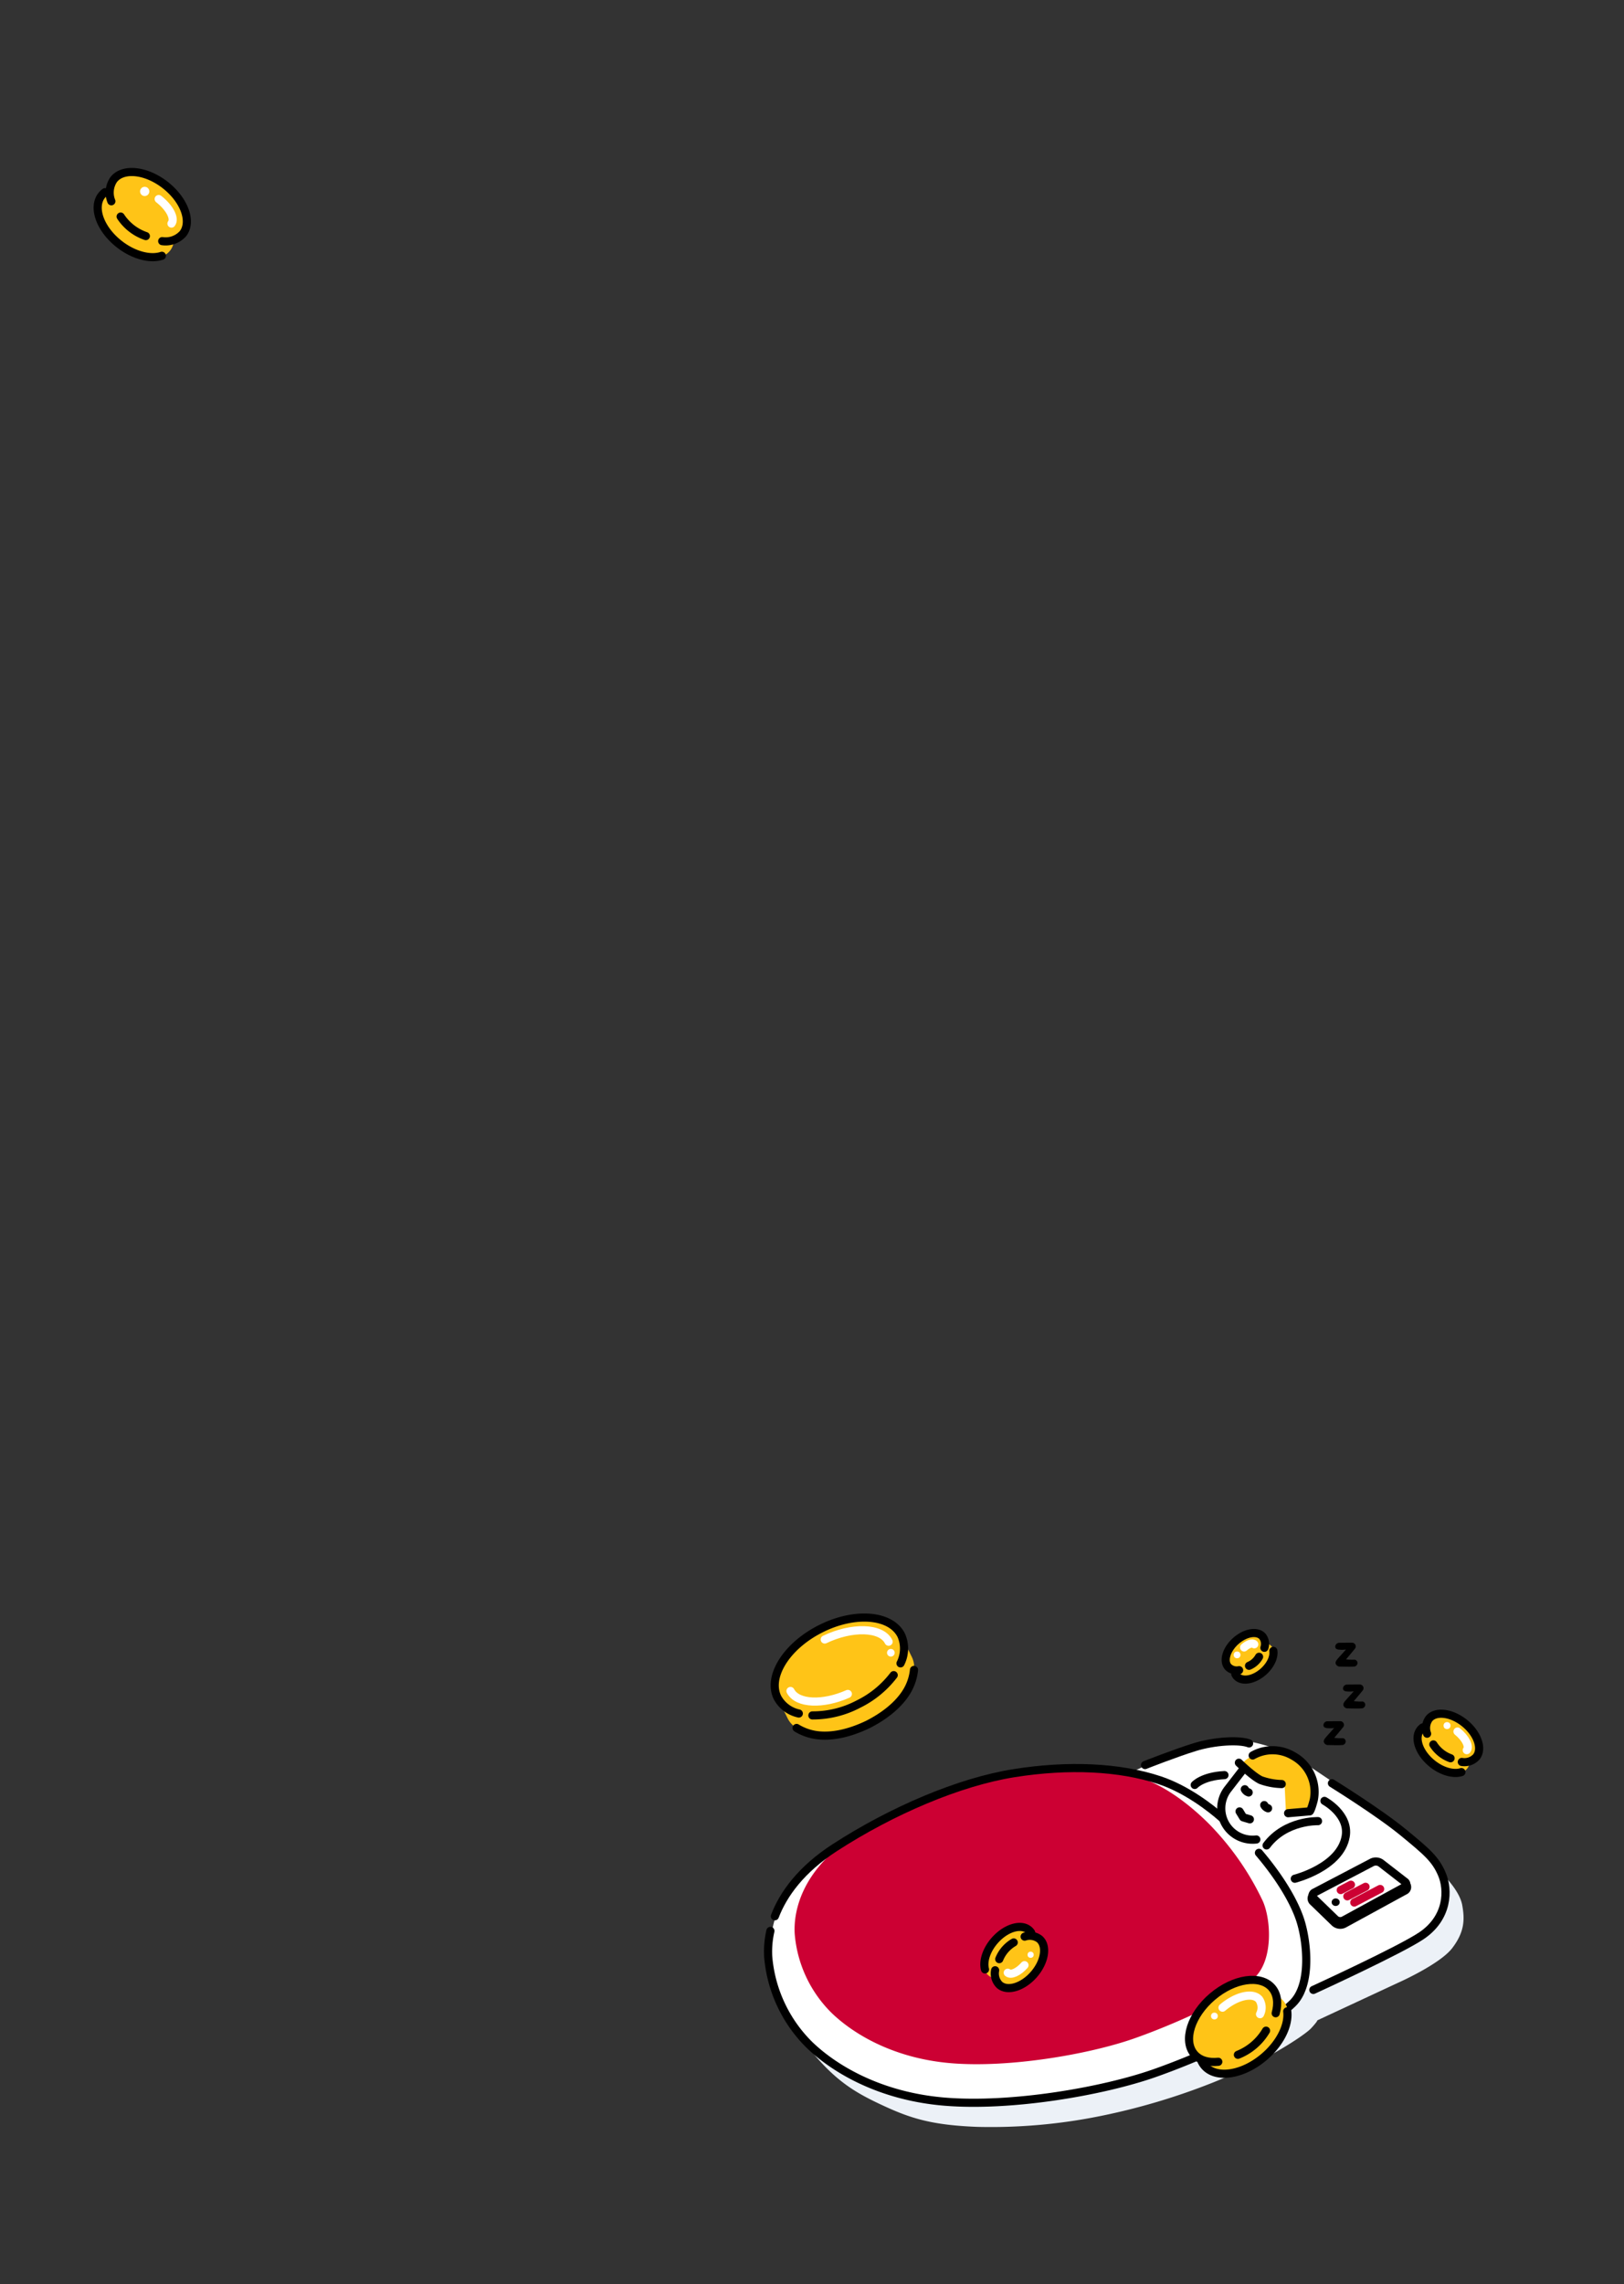 <svg xmlns="http://www.w3.org/2000/svg" width="399" height="561" viewBox="0 0 399 561">
  <rect x="0" y="0" width="399" height="561" fill="#333333" stroke="none"/>
  <g id="グループ_20858" data-name="グループ 20858" transform="translate(12 -38)">
    <g id="bed">
      <g id="グループ_20633" data-name="グループ 20633" transform="translate(72.48 417.091)">
        <path id="パス_4048" data-name="パス 4048" d="M225.75,79.871c-5.085-.141-10.346,2.069-13.712,2.981s-11.223,4.664-11.223,4.664a93.885,93.885,0,0,0-19.92-.772c-11.573.7-23.918,4.1-31.177,7.646s-14.2,7.364-21.989,11.889-12.555,11.959-14.519,16.1-1.718,10.24-1.262,13.081,1.473,10,7.049,16.308,10.1,8.873,16.588,11.854,11.713,4.629,22.726,5.05a135.243,135.243,0,0,0,30.126-2.631,161.217,161.217,0,0,0,27.845-8.276c12.31-4.91,22.41-11.5,24.093-13.327s1.508-1.929,1.508-1.929l19.745-9.188s10.346-4.559,13.4-8.557,3.086-7.049,2.455-10.556-4.524-7.54-6.734-9.434-25.04-17.325-28.863-19.78S230.835,80.011,225.75,79.871Z" transform="translate(-2.709 -25.364)" fill="#ecf1f7"/>
        <path id="パス_4049" data-name="パス 4049" d="M219.445,70.053c-5.085-.14-10.346,2.069-13.712,2.981S194.51,77.7,194.51,77.7a93.884,93.884,0,0,0-19.92-.772c-11.573.7-23.918,4.1-31.177,7.645s-14.2,7.365-21.989,11.889-12.555,11.959-14.519,16.1-1.718,10.241-1.263,13.081,1.473,9.995,7.05,16.308,10.1,8.873,16.588,11.854,11.713,4.63,22.726,5.05a135.246,135.246,0,0,0,30.126-2.63,161.233,161.233,0,0,0,27.845-8.277c12.31-4.91,22.41-11.5,24.093-13.326s1.508-1.929,1.508-1.929l19.744-9.188s10.346-4.559,13.4-8.557a11.837,11.837,0,0,0,2.455-10.557c-.632-3.506-4.524-7.54-6.734-9.434s-25.04-17.325-28.863-19.78S224.531,70.194,219.445,70.053Z" transform="translate(-0.402 -21.772)" fill="#fff"/>
        <path id="パス_4050" data-name="パス 4050" d="M217.387,97.316a67.907,67.907,0,0,1,11.745,17.32c1.88,4.264,2.356,13.342-1.624,17.314-5.128,5.117-20.492,11.728-29.4,14.84-10.853,3.791-30.2,7.169-44.443,5.97-13.594-1.143-23.252-6.895-28.551-12.012a29.6,29.6,0,0,1-8.7-18.639c-.332-5.632,1.957-15.149,14.094-23s26.41-13.9,37.952-15.731A72.182,72.182,0,0,1,199.3,84.87C208.654,87.565,217.387,97.316,217.387,97.316Z" transform="translate(-4.446 -26.29)" fill="#c03" stroke="#c03" stroke-linecap="round" stroke-linejoin="round" stroke-width="2.4"/>
        <g id="グループ_20607" data-name="グループ 20607" transform="translate(238.403 24.386)">
          <g id="グループ_20601" data-name="グループ 20601" transform="translate(7.081 10.272)">
            <path id="パス_4051" data-name="パス 4051" d="M326.968,49.593a.97.97,0,0,1,1.05-.994c.788-.023,2.683-.023,3.163-.023a.907.907,0,0,1,.7,1.359c-.194.285-2.262,2.729-2.262,2.729a12.941,12.941,0,0,0,2.1.08.8.8,0,0,1,.708.868.9.9,0,0,1-.993.822c-.526.091-3.061,0-3.483,0a1.081,1.081,0,0,1-.879-.708c-.126-.434.205-.868.571-1.291s1.964-2.192,1.964-2.192a6.675,6.675,0,0,1-1.69.034C327.414,50.243,326.991,50.072,326.968,49.593Z" transform="translate(-326.967 -48.576)"/>
          </g>
          <g id="グループ_20602" data-name="グループ 20602" transform="translate(5.173)">
            <path id="パス_4052" data-name="パス 4052" d="M323.959,33.4a.971.971,0,0,1,1.05-.993c.788-.023,2.683-.023,3.163-.023a.907.907,0,0,1,.7,1.359c-.194.285-2.261,2.73-2.261,2.73a13.007,13.007,0,0,0,2.1.08.8.8,0,0,1,.708.868.9.9,0,0,1-.993.822c-.525.091-3.06,0-3.482,0a1.081,1.081,0,0,1-.88-.708c-.126-.434.205-.868.571-1.291s1.964-2.192,1.964-2.192a6.665,6.665,0,0,1-1.69.035C324.4,34.046,323.982,33.875,323.959,33.4Z" transform="translate(-323.958 -32.379)"/>
          </g>
          <g id="グループ_20603" data-name="グループ 20603" transform="translate(2.273 19.282)">
            <path id="パス_4053" data-name="パス 4053" d="M319.386,63.8a.97.97,0,0,1,1.05-.994c.788-.023,2.683-.023,3.163-.023a.907.907,0,0,1,.7,1.359c-.194.285-2.262,2.729-2.262,2.729a12.941,12.941,0,0,0,2.1.08.8.8,0,0,1,.708.868.9.9,0,0,1-.993.822c-.526.091-3.061,0-3.483,0a1.081,1.081,0,0,1-.879-.708c-.126-.434.205-.868.571-1.291s1.964-2.192,1.964-2.192a6.675,6.675,0,0,1-1.69.034C319.832,64.45,319.409,64.279,319.386,63.8Z" transform="translate(-319.385 -62.783)"/>
          </g>
          <g id="グループ_20606" data-name="グループ 20606" transform="translate(0 33.14)">
            <g id="グループ_20605" data-name="グループ 20605">
              <g id="グループ_20604" data-name="グループ 20604">
                <path id="パス_4054" data-name="パス 4054" d="M315.8,84.635" transform="translate(-315.801 -84.635)" fill="none" stroke="#000" stroke-linecap="round" stroke-linejoin="round" stroke-width="2.5"/>
              </g>
            </g>
          </g>
        </g>
        <path id="パス_4063" data-name="パス 4063" d="M288.413,76.649a10.629,10.629,0,0,1,6.288-2.205,11.131,11.131,0,0,1,7.871,3.5,9.833,9.833,0,0,1,2.487,6.8,16.826,16.826,0,0,1-1.125,4.534l-5.559.448-.334-6.9s-3.8.042-5.789-.952a31.126,31.126,0,0,1-5.156-3.96Z" transform="translate(-66.897 -23.38)" fill="#ffc417"/>
        <path id="パス_4064" data-name="パス 4064" d="M285.093,81.582l-3.711,4.8a7.7,7.7,0,0,0,7.026,12.331" transform="translate(-64.221 -25.992)" fill="none" stroke="#000" stroke-linecap="round" stroke-linejoin="round" stroke-width="2"/>
        <g id="グループ_20614" data-name="グループ 20614" transform="translate(104.223 48.601)">
          <path id="パス_4065" data-name="パス 4065" d="M297.151,84.108a16.273,16.273,0,0,1-5.12-.954c-1.918-.877-5.406-4.284-5.406-4.284" transform="translate(-170.947 -73.601)" fill="none" stroke="#000" stroke-linecap="round" stroke-linejoin="round" stroke-width="2"/>
          <path id="パス_4066" data-name="パス 4066" d="M291.971,75.313a9.874,9.874,0,0,1,9.909.081,10.077,10.077,0,0,1,5.107,10.824c-.625,2.461-.987,2.814-.987,2.814l-5.323.459" transform="translate(-172.904 -71.824)" fill="none" stroke="#000" stroke-linecap="round" stroke-linejoin="round" stroke-width="2"/>
          <path id="パス_4067" data-name="パス 4067" d="M289.423,99.668l-1.645-.489-.894-1.46" transform="translate(-171.043 -80.496)" fill="none" stroke="#000" stroke-linecap="round" stroke-linejoin="round" stroke-width="2"/>
          <path id="パス_4068" data-name="パス 4068" d="M315.572,93.645s6.162,3.311,5.219,8.736c-1.317,7.579-12.5,10.387-12.5,10.387" transform="translate(-178.874 -79.006)" fill="none" stroke="#000" stroke-linecap="round" stroke-linejoin="round" stroke-width="2"/>
          <path id="パス_4069" data-name="パス 4069" d="M310,101.494s-7.962-.289-12.639,5.966" transform="translate(-174.875 -81.876)" fill="none" stroke="#000" stroke-linecap="round" stroke-linejoin="round" stroke-width="2"/>
          <path id="パス_4070" data-name="パス 4070" d="M288.923,89.136a1.632,1.632,0,0,0,.947.789" transform="translate(-171.789 -77.357)" fill="none" stroke="#000" stroke-linecap="round" stroke-linejoin="round" stroke-width="2"/>
          <path id="パス_4071" data-name="パス 4071" d="M296.444,95.274a1.629,1.629,0,0,0,.947.789" transform="translate(-174.54 -79.602)" fill="none" stroke="#000" stroke-linecap="round" stroke-linejoin="round" stroke-width="2"/>
          <path id="パス_4072" data-name="パス 4072" d="M250.269,76.4s7.469-2.946,12.257-4.418,10.889-1.842,13.309-.894" transform="translate(-157.648 -70.562)" fill="none" stroke="#000" stroke-linecap="round" stroke-linejoin="round" stroke-width="2"/>
          <path id="パス_4073" data-name="パス 4073" d="M269.513,86.081s1.911-2.14,7.312-2.42" transform="translate(-164.688 -75.354)" fill="none" stroke="#000" stroke-linecap="round" stroke-linejoin="round" stroke-width="2"/>
          <path id="パス_4074" data-name="パス 4074" d="M320.043,86.813s11.486,7.119,17.483,12.046c5.8,4.769,7.948,6.564,9.539,10.311,1.631,3.841,1.544,10.661-5.032,15.1-5.287,3.567-26.566,13.309-26.566,13.309" transform="translate(-181.499 -76.507)" fill="none" stroke="#000" stroke-linecap="round" stroke-linejoin="round" stroke-width="2"/>
          <path id="パス_4075" data-name="パス 4075" d="M104.8,132.948a22.739,22.739,0,0,0-.545,6.285,34.451,34.451,0,0,0,10.1,21.673c6.149,5.95,17.355,12.637,33.129,13.967,16.531,1.393,38.976-2.534,51.569-6.942,10.337-3.618,28.165-11.305,34.115-17.256,4.618-4.618,3.493-14.959,1.884-20.132-1.388-4.462-4.864-10.463-10.225-16.772" transform="translate(-104.223 -86.369)" fill="none" stroke="#000" stroke-linecap="round" stroke-linejoin="round" stroke-width="2"/>
          <path id="パス_4076" data-name="パス 4076" d="M216.815,93.274c-3.029-2.685-8.891-7.18-15.408-9.352-9.818-3.272-22.4-3.858-35.795-1.731s-29.955,9.168-44.038,18.293c-8.31,5.384-12.642,11.445-14.717,16.855" transform="translate(-105.187 -74.358)" fill="none" stroke="#000" stroke-linecap="round" stroke-linejoin="round" stroke-width="2"/>
        </g>
        <g id="グループ_20618" data-name="グループ 20618" transform="translate(154.822 91.771)">
          <g id="グループ_20616" data-name="グループ 20616" transform="translate(0 0)">
            <g id="グループ_20615" data-name="グループ 20615" transform="translate(0)">
              <ellipse id="楕円形_2387" data-name="楕円形 2387" cx="7.472" cy="4.667" rx="7.472" ry="4.667" transform="translate(2.75 13.594) rotate(-48.851)" fill="#ffc417"/>
              <ellipse id="楕円形_2388" data-name="楕円形 2388" cx="7.472" cy="4.667" rx="7.472" ry="4.667" transform="translate(0 11.253) rotate(-48.851)" fill="#ffc417"/>
              <path id="パス_4077" data-name="パス 4077" d="M193.793,152.576a8.37,8.37,0,0,1,3.553-4.1" transform="translate(-187.588 -142.235)" fill="none" stroke="#000" stroke-linecap="round" stroke-linejoin="round" stroke-width="2"/>
              <path id="パス_4078" data-name="パス 4078" d="M199.417,146.114a3.925,3.925,0,0,1,3.653.6c1.941,1.7,1.313,5.59-1.4,8.7s-6.49,4.252-8.431,2.556a3.948,3.948,0,0,1-1.077-3.593" transform="translate(-186.972 -141.302)" fill="none" stroke="#000" stroke-linecap="round" stroke-linejoin="round" stroke-width="2"/>
              <path id="パス_4080" data-name="パス 4080" d="M188.182,152.9c-.54-1.958.32-4.756,2.373-7.1,2.716-3.107,6.49-4.252,8.431-2.556a2.973,2.973,0,0,1,.536.617" transform="translate(-185.478 -140.033)" fill="none" stroke="#000" stroke-linecap="round" stroke-linejoin="round" stroke-width="2"/>
              <path id="パス_4240" data-name="パス 4240" d="M201.4,158.368c-1.491,1.707-3.333,2.537-4.114,1.855" transform="translate(-188.992 -146.544)" fill="none" stroke="#fff" stroke-linecap="round" stroke-linejoin="round" stroke-width="2"/>
              <ellipse id="楕円形_2443" data-name="楕円形 2443" cx="0.755" cy="0.755" rx="0.755" ry="0.755" transform="translate(13.159 8.507)" fill="#fff"/>
            </g>
          </g>
        </g>
        <g id="グループ_20622" data-name="グループ 20622" transform="translate(261.434 39.444)">
          <g id="グループ_20620" data-name="グループ 20620" transform="translate(0 0)">
            <g id="グループ_20619" data-name="グループ 20619">
              <ellipse id="楕円形_2390" data-name="楕円形 2390" cx="4.667" cy="7.472" rx="4.667" ry="7.472" transform="translate(2.233 7.259) rotate(-51.061)" fill="#ffc417"/>
              <ellipse id="楕円形_2391" data-name="楕円形 2391" cx="4.667" cy="7.472" rx="4.667" ry="7.472" transform="translate(0 10.098) rotate(-51.061)" fill="#ffc417"/>
              <path id="パス_4081" data-name="パス 4081" d="M366.189,75.177a8.379,8.379,0,0,1-4.229-3.392" transform="translate(-355.717 -61.852)" fill="none" stroke="#000" stroke-linecap="round" stroke-linejoin="round" stroke-width="2"/>
              <path id="パス_4082" data-name="パス 4082" d="M359.4,64.8a3.926,3.926,0,0,1,.459-3.673c1.62-2,5.535-1.527,8.745,1.067s4.5,6.321,2.879,8.326a3.947,3.947,0,0,1-3.55,1.215" transform="translate(-354.692 -57.501)" fill="none" stroke="#000" stroke-linecap="round" stroke-linejoin="round" stroke-width="2"/>
              <path id="パス_4084" data-name="パス 4084" d="M366.617,76.161c-1.936.615-4.765-.136-7.19-2.1-3.21-2.593-4.5-6.321-2.879-8.326a2.983,2.983,0,0,1,.6-.559" transform="translate(-353.481 -59.436)" fill="none" stroke="#000" stroke-linecap="round" stroke-linejoin="round" stroke-width="2"/>
              <path id="パス_4238" data-name="パス 4238" d="M371.668,66.925c2,1.615,3.021,3.665,2.282,4.579" transform="translate(-359.492 -60.165)" fill="none" stroke="#fff" stroke-linecap="round" stroke-linejoin="round" stroke-width="2"/>
              <ellipse id="楕円形_2441" data-name="楕円形 2441" cx="0.855" cy="0.855" rx="0.855" ry="0.855" transform="translate(8.752 4.45)" fill="#fff"/>
            </g>
          </g>
        </g>
        <g id="グループ_20626" data-name="グループ 20626" transform="translate(214.931 20.214)">
          <g id="グループ_20624" data-name="グループ 20624" transform="translate(0 0)">
            <g id="グループ_20623" data-name="グループ 20623">
              <ellipse id="楕円形_2393" data-name="楕円形 2393" cx="5.642" cy="3.523" rx="5.642" ry="3.523" transform="translate(0 7.509) rotate(-41.721)" fill="#ffc417"/>
              <ellipse id="楕円形_2394" data-name="楕円形 2394" cx="5.642" cy="3.523" rx="5.642" ry="3.523" transform="translate(2.199 9.899) rotate(-41.721)" fill="#ffc417"/>
              <path id="パス_4085" data-name="パス 4085" d="M294.452,19.251a5.123,5.123,0,0,1-2.467,2.215" transform="translate(-284.523 -11.617)" fill="none" stroke="#000" stroke-linecap="round" stroke-linejoin="round" stroke-width="2"/>
              <path id="パス_4086" data-name="パス 4086" d="M286.245,19.183a2.965,2.965,0,0,1-2.681-.792c-1.295-1.452-.459-4.311,1.866-6.384s5.261-2.577,6.556-1.124a2.981,2.981,0,0,1,.47,2.794" transform="translate(-281.22 -8.253)" fill="none" stroke="#000" stroke-linecap="round" stroke-linejoin="round" stroke-width="2"/>
              <path id="パス_4088" data-name="パス 4088" d="M296.017,16.965c.221,1.518-.686,3.534-2.444,5.1-2.326,2.073-5.261,2.577-6.556,1.124a2.25,2.25,0,0,1-.344-.512" transform="translate(-282.58 -10.781)" fill="none" stroke="#000" stroke-linecap="round" stroke-linejoin="round" stroke-width="2"/>
              <path id="パス_4239" data-name="パス 4239" d="M290.025,15.309c.982-.877,2.1-1.223,2.5-.773" transform="translate(-283.774 -9.97)" fill="none" stroke="#fff" stroke-linecap="round" stroke-linejoin="round" stroke-width="2"/>
              <ellipse id="楕円形_2442" data-name="楕円形 2442" cx="0.83" cy="0.83" rx="0.83" ry="0.83" transform="translate(3.697 6.339)" fill="#fff"/>
            </g>
          </g>
        </g>
        <g id="グループ_20631" data-name="グループ 20631" transform="translate(237.981 83.749)">
          <path id="パス_4093" data-name="パス 4093" d="M337.8,125.984a.77.77,0,0,1-.11,1.385l-14.923,8.148a1.837,1.837,0,0,1-2.024-.275l-5.291-5.123a.863.863,0,0,1,.212-1.471" transform="translate(-315.134 -125.984)" fill="none" stroke="#000" stroke-linecap="round" stroke-linejoin="round" stroke-width="2.4"/>
        </g>
        <g id="グループ_20632" data-name="グループ 20632" transform="translate(237.981 78.127)">
          <path id="パス_4094" data-name="パス 4094" d="M315.456,126.193a.864.864,0,0,1,.212-1.471l14.136-7.406a2.157,2.157,0,0,1,2.126.188l5.874,4.553a.77.77,0,0,1-.11,1.384l-14.923,8.148a1.836,1.836,0,0,1-2.024-.274Z" transform="translate(-315.134 -117.119)" fill="#fff"/>
          <path id="パス_4095" data-name="パス 4095" d="M315.456,126.193a.864.864,0,0,1,.212-1.471l14.136-7.406a2.157,2.157,0,0,1,2.126.188l5.874,4.553a.77.77,0,0,1-.11,1.384l-14.923,8.148a1.836,1.836,0,0,1-2.024-.274Z" transform="translate(-315.134 -117.119)" fill="none" stroke="#000" stroke-linecap="round" stroke-linejoin="round" stroke-width="2"/>
        </g>
        <line id="線_228" data-name="線 228" y1="3.33" x2="6.356" transform="translate(248.251 84.876)" fill="none" stroke="#c03" stroke-linecap="round" stroke-linejoin="round" stroke-width="2"/>
        <line id="線_229" data-name="線 229" y1="2.348" x2="4.483" transform="translate(246.539 84.341)" fill="none" stroke="#c03" stroke-linecap="round" stroke-linejoin="round" stroke-width="2"/>
        <line id="線_230" data-name="線 230" y1="1.318" x2="2.515" transform="translate(244.922 83.83)" fill="none" stroke="#c03" stroke-linecap="round" stroke-linejoin="round" stroke-width="2"/>
        <ellipse id="楕円形_2399" data-name="楕円形 2399" cx="0.993" cy="0.927" rx="0.993" ry="0.927" transform="translate(242.672 87.217) rotate(-0.987)"/>
        <g id="グループ_20670" data-name="グループ 20670" transform="translate(203.843 103.191)">
          <g id="グループ_20612" data-name="グループ 20612" transform="translate(0 0)">
            <ellipse id="楕円形_2384" data-name="楕円形 2384" cx="12.551" cy="7.838" rx="12.551" ry="7.838" transform="translate(0 16.26) rotate(-40.373)" fill="#ffc417"/>
            <ellipse id="楕円形_2385" data-name="楕円形 2385" cx="12.551" cy="7.838" rx="12.551" ry="7.838" transform="translate(2.756 19.412) rotate(-40.373)" fill="#ffc417"/>
            <path id="パス_4059" data-name="パス 4059" d="M361.788,191.224a14.07,14.07,0,0,1-6.915,5.924" transform="translate(-339.056 -174.731)" fill="none" stroke="#000" stroke-linecap="round" stroke-linejoin="round" stroke-width="2"/>
            <path id="パス_4060" data-name="パス 4060" d="M343.129,191.665c-2.454.258-4.6-.35-5.92-1.9-2.8-3.3-.8-9.611,4.484-14.1s11.835-5.456,14.639-2.158c1.334,1.57,1.579,3.823.9,6.237" transform="translate(-332.131 -167.533)" fill="none" stroke="#000" stroke-linecap="round" stroke-linejoin="round" stroke-width="2"/>
            <path id="パス_4062" data-name="パス 4062" d="M361.835,183.727c.412,3.387-1.71,7.821-5.7,11.215-5.28,4.49-11.835,5.456-14.638,2.158a5.008,5.008,0,0,1-.738-1.158" transform="translate(-333.893 -171.989)" fill="none" stroke="#000" stroke-linecap="round" stroke-linejoin="round" stroke-width="2"/>
            <ellipse id="楕円形_2440" data-name="楕円形 2440" cx="0.833" cy="0.832" rx="0.833" ry="0.832" transform="translate(9.212 12.062)" fill="#fff"/>
            <path id="パス_4237" data-name="パス 4237" d="M348.239,179.138c3.436-2.922,7.463-3.831,8.993-2.03a3.6,3.6,0,0,1,.223,3.632" transform="translate(-336.198 -168.301)" fill="none" stroke="#fff" stroke-linecap="round" stroke-linejoin="round" stroke-width="2"/>
          </g>
        </g>
      </g>
    </g>
    <g id="coin">
      <g id="グループ_20723" data-name="グループ 20723" transform="translate(143.317 390.024) rotate(19)">
        <g id="グループ_20700" data-name="グループ 20700" transform="translate(52.794 23.416)">
          <path id="パス_4229" data-name="パス 4229" d="M82.875,29.809l-4.5-4.45-.022.023C74.143,21.966,65.9,24.124,59.5,30.466l-.068.069-.015.015-.068.069C53.071,37.092,51,45.354,54.461,49.53l-.023.022,4.5,4.45a5.7,5.7,0,0,0,2.832,1.5,12.813,12.813,0,0,0,5.339.035c4.037-.843,7.843-3.49,10.939-6.548l.007-.007.007-.007c3.025-3.128,5.633-6.962,6.433-11.007a12.818,12.818,0,0,0-.092-5.339A5.7,5.7,0,0,0,82.875,29.809Z" transform="translate(-52.794 -23.613)" fill="#ffc417"/>
          <g id="グループ_20692" data-name="グループ 20692" transform="translate(0.018)">
            <g id="グループ_20691" data-name="グループ 20691">
              <g id="グループ_20690" data-name="グループ 20690">
                <path id="パス_4230" data-name="パス 4230" d="M80.767,31.985a8.049,8.049,0,0,0-2.1-6.6C74.561,21.4,65.932,23.651,59.39,30.4s-8.519,15.447-4.416,19.426a7.844,7.844,0,0,0,6.177,1.941" transform="translate(-52.835 -23.416)" fill="none" stroke="#000" stroke-linecap="round" stroke-linejoin="round" stroke-width="2"/>
                <path id="パス_4231" data-name="パス 4231" d="M79.07,66.021a24.055,24.055,0,0,0,9.79-6.314,24.359,24.359,0,0,0,5.876-9.542" transform="translate(-67.446 -38.314)" fill="none" stroke="#000" stroke-linecap="round" stroke-linejoin="round" stroke-width="2"/>
              </g>
            </g>
          </g>
          <g id="グループ_20696" data-name="グループ 20696" transform="translate(8.435 3.265)">
            <g id="グループ_20695" data-name="グループ 20695">
              <g id="グループ_20694" data-name="グループ 20694">
                <path id="パス_4233" data-name="パス 4233" d="M86.847,32.007c-2.873-2.82-9.814-.545-15.016,4.6" transform="translate(-71.831 -30.784)" fill="none" stroke="#fff" stroke-linecap="round" stroke-linejoin="round" stroke-width="2"/>
              </g>
            </g>
          </g>
          <circle id="楕円形_2439" data-name="楕円形 2439" cx="0.941" cy="0.941" r="0.941" transform="translate(23.913 5.942)" fill="#fff"/>
          <g id="グループ_20699" data-name="グループ 20699" transform="translate(4.596 19.881)">
            <g id="グループ_20698" data-name="グループ 20698" transform="translate(0 0)">
              <g id="グループ_20697" data-name="グループ 20697">
                <path id="パス_4234" data-name="パス 4234" d="M63.168,72.195c2.645,2.525,8.723.606,13.563-3.907" transform="translate(-63.168 -68.288)" fill="none" stroke="#fff" stroke-linecap="round" stroke-linejoin="round" stroke-width="2"/>
              </g>
            </g>
          </g>
          <path id="パス_4235" data-name="パス 4235" d="M67.922,38.884" transform="translate(-61.219 -32.031)" fill="#ffc417"/>
        </g>
        <path id="パス_4236" data-name="パス 4236" d="M73.047,66.63a12.813,12.813,0,0,0,5.339.035c4.037-.843,7.843-3.49,10.939-6.548l.007-.007.007-.007c3.025-3.128,5.633-6.962,6.433-11.007a12.818,12.818,0,0,0-.092-5.339" transform="translate(-11.28 -11.329)" fill="none" stroke="#000" stroke-linecap="round" stroke-linejoin="round" stroke-width="2"/>
      </g>
      <g id="グループ_20720" data-name="グループ 20720" transform="translate(-344.669 27.036) rotate(-1)">
        <g id="グループ_20620-2" data-name="グループ 20620" transform="translate(352.116 56.123)">
          <g id="グループ_20619-2" data-name="グループ 20619" transform="translate(0 0)">
            <ellipse id="楕円形_2390-2" data-name="楕円形 2390" cx="6.741" cy="10.793" rx="6.741" ry="10.793" transform="translate(3.225 10.486) rotate(-51.061)" fill="#ffc417"/>
            <ellipse id="楕円形_2391-2" data-name="楕円形 2391" cx="6.741" cy="10.793" rx="6.741" ry="10.793" transform="translate(0 14.586) rotate(-51.061)" fill="#ffc417"/>
            <path id="パス_4081-2" data-name="パス 4081" d="M368.069,76.685a12.1,12.1,0,0,1-6.109-4.9" transform="translate(-352.942 -57.437)" fill="none" stroke="#000" stroke-linecap="round" stroke-linejoin="round" stroke-width="2"/>
            <path id="パス_4082-2" data-name="パス 4082" d="M359.507,66.988a5.67,5.67,0,0,1,.662-5.306c2.34-2.9,7.994-2.206,12.632,1.541s6.5,9.13,4.158,12.026A5.7,5.7,0,0,1,371.832,77" transform="translate(-352.707 -56.439)" fill="none" stroke="#000" stroke-linecap="round" stroke-linejoin="round" stroke-width="2"/>
            <path id="パス_4084-2" data-name="パス 4084" d="M371.4,81.041c-2.8.889-6.882-.2-10.386-3.028-4.636-3.746-6.5-9.13-4.159-12.026a4.308,4.308,0,0,1,.861-.808" transform="translate(-352.429 -56.883)" fill="none" stroke="#000" stroke-linecap="round" stroke-linejoin="round" stroke-width="2"/>
            <path id="パス_4238-2" data-name="パス 4238" d="M371.668,66.925c2.654,2.145,4.011,4.867,3.03,6.08" transform="translate(-353.225 -56.719)" fill="none" stroke="#fff" stroke-linecap="round" stroke-linejoin="round" stroke-width="2"/>
            <ellipse id="楕円形_2441-2" data-name="楕円形 2441" cx="1.136" cy="1.136" rx="1.136" ry="1.136" transform="translate(13.897 7.138)" fill="#fff"/>
          </g>
        </g>
      </g>
    </g>
    <rect id="しかく" width="399" height="561" transform="translate(-12 38)" fill="none"/>
  </g>
</svg>
